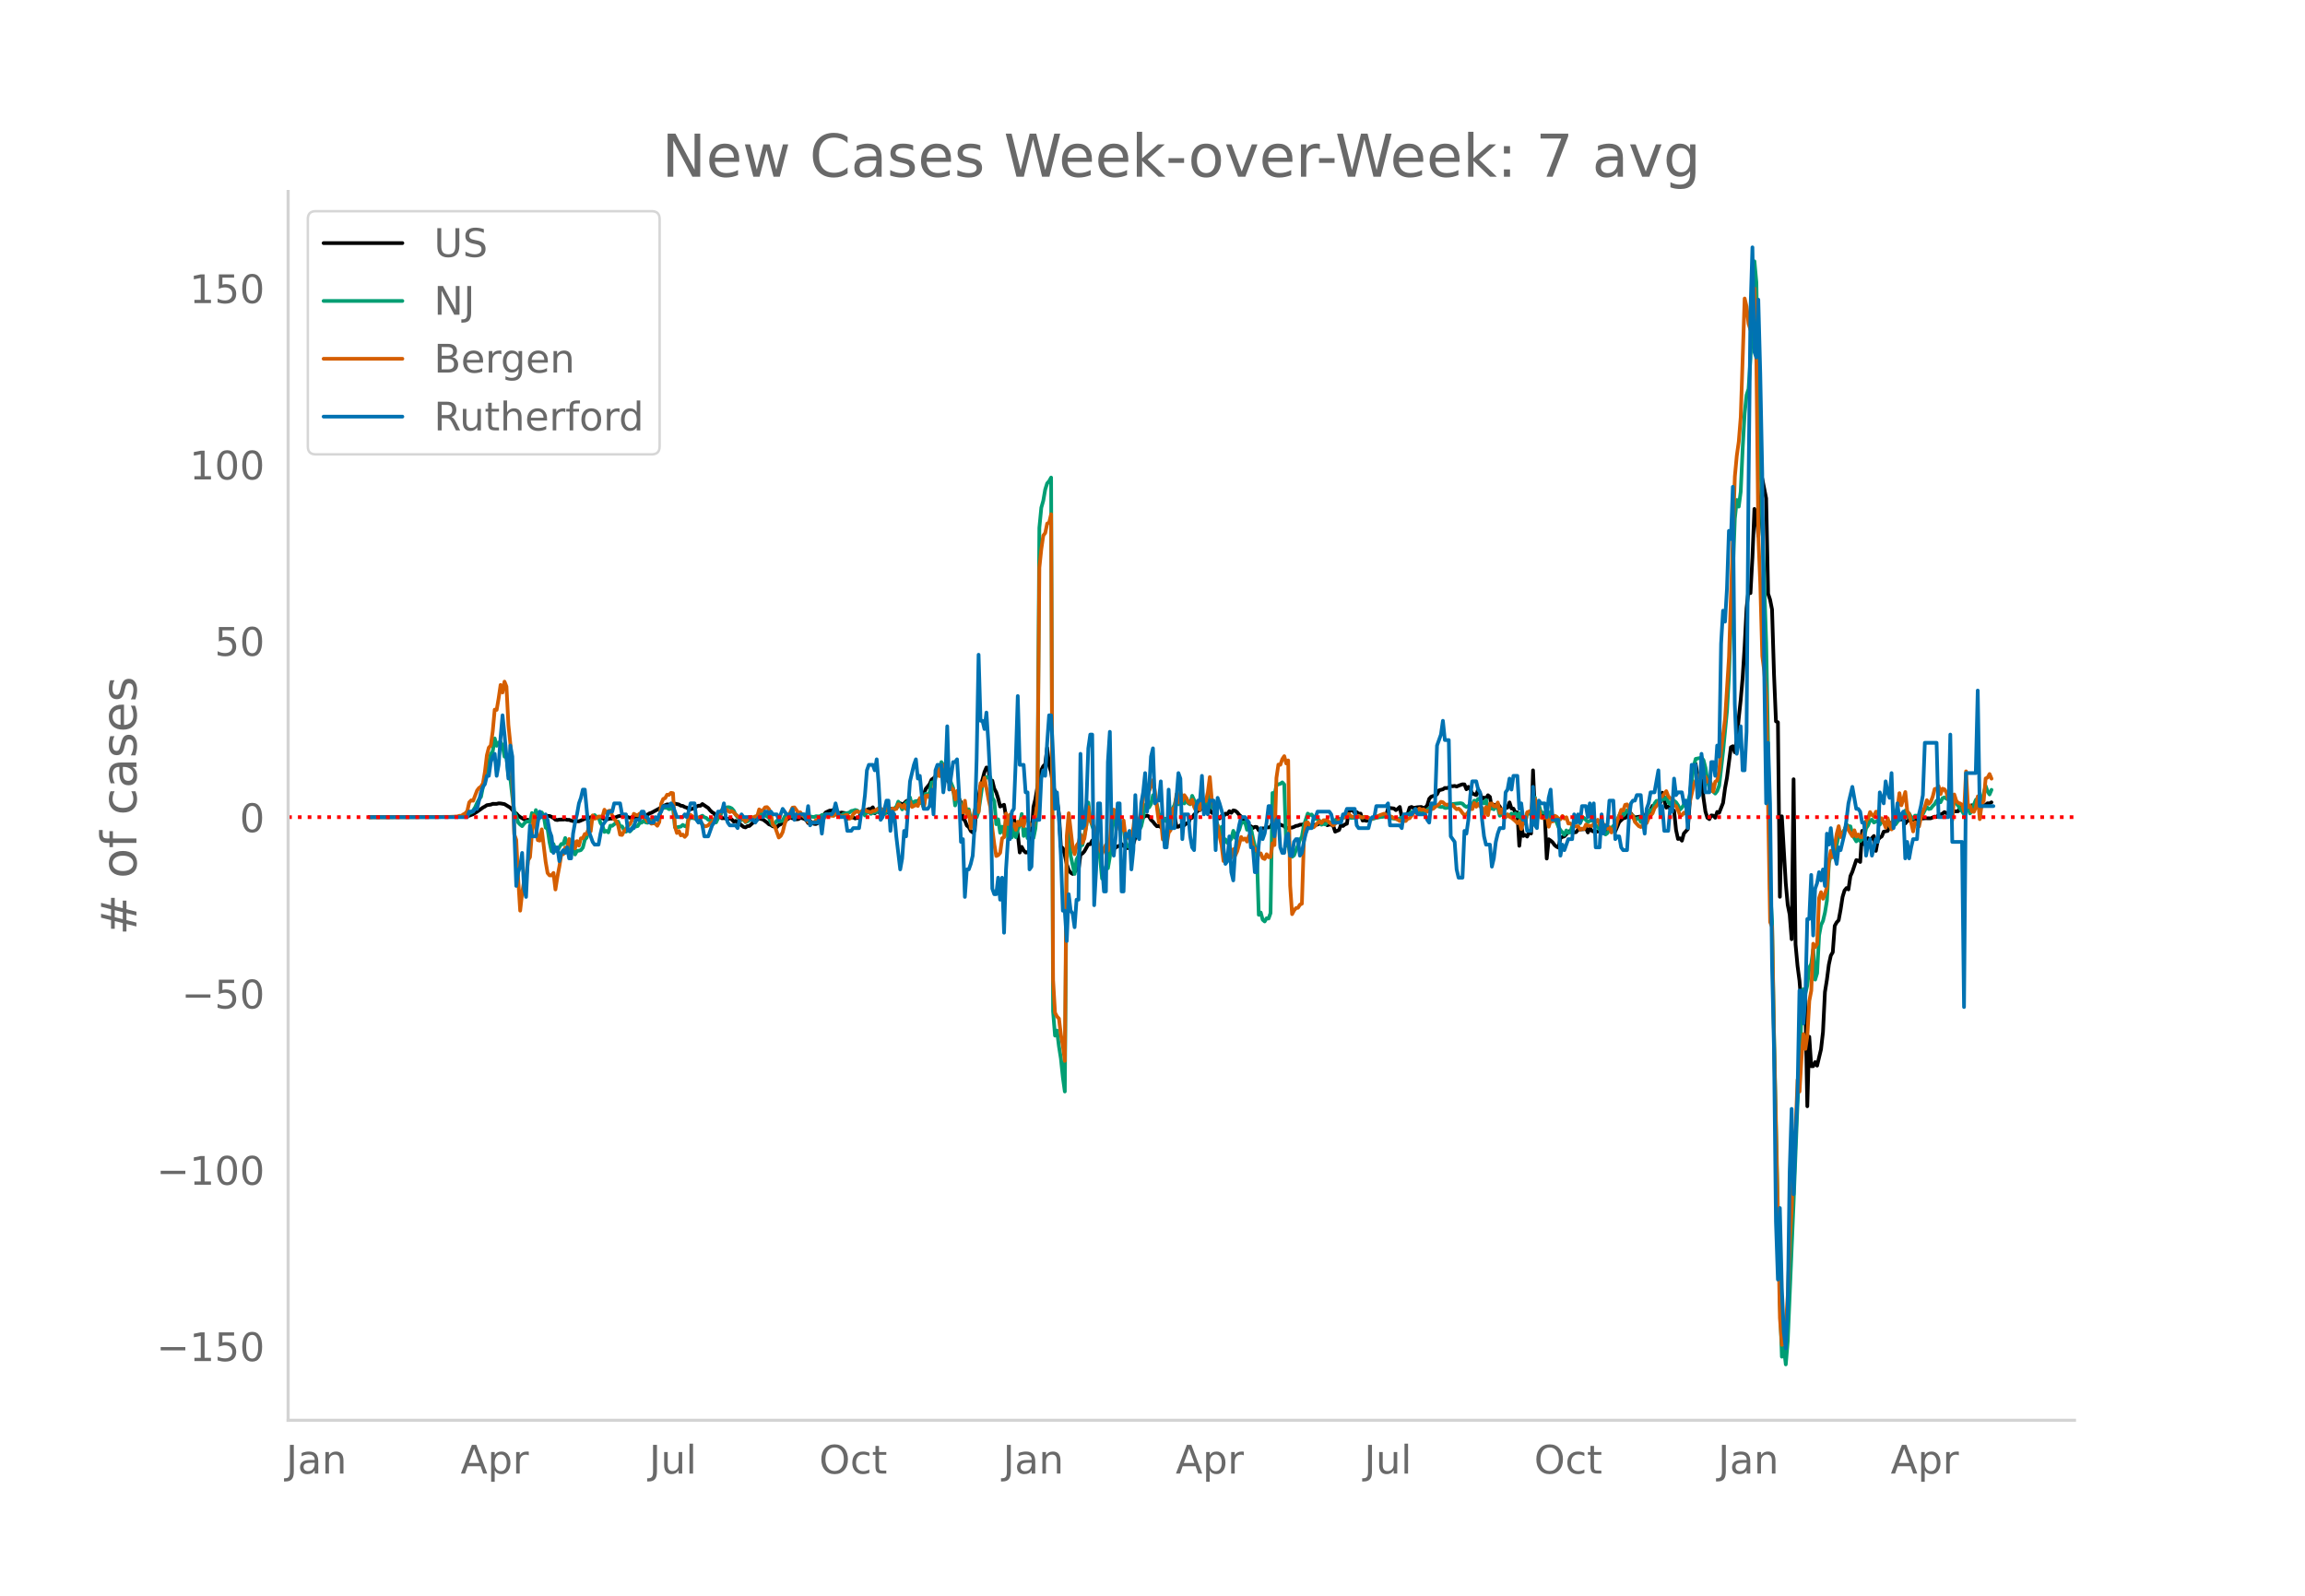 <svg height="864" viewBox="0 0 936 648" width="1248" xmlns="http://www.w3.org/2000/svg" xmlns:xlink="http://www.w3.org/1999/xlink"><defs><style>*{stroke-linecap:butt;stroke-linejoin:round}</style></defs><g id="figure_1"><path d="M0 648h936V0H0z" style="fill:#fff" id="patch_1"/><g id="axes_1"><path d="M117 576.72h725.4V77.76H117z" style="fill:none" id="patch_2"/><path clip-path="url(#p7d9927184a)" d="m149.973 331.808 35.796-.104 3.182-.146 1.591-.33 1.591-.615 1.591-1.002 1.591-1.116.796-.58.795-.415.796-.543 1.59-.227.796-.314 1.591.008.796-.204.795.032 1.591.279 2.386 1.457.796.863.795 1.085.796.347.795.91.796.59 1.59.92.796.194.796-.003.795.208.796-.423.795-.154.796-.036.795-.327.796-.449.795-.581.796-.2.795.362 1.591.048.796.348.795.499.796.682.795.124.795-.184 1.591-.01.796-.096.795.222.796-.02.795.325.796.194 2.386.088 3.182-1.332.796-.006.795-.33 3.182-.086.796.432.795.047.796.39.795.124 1.591-.356.795.026 2.387-.94 1.59-.357 1.592.289.795.404.796.242 1.59-.256.796.46 2.387-.738.795-.502.796.004.795-.204.796-.534.795-.241 3.182-1.733 1.591-1.097.796-.224.795-.366.795.082 1.591-.3.796-.079 1.59.351.796.49.796.076.795.476.796.218.795.627.796.035.795-.188 1.591-.885.796-.363.795.037.796-.715 2.386 1.616.796.993.795.738.796.467.795 1.339.796.006.795-.162.795.78.796-.06.795.115.796.271.795-.288.796.439.795.89.796-.29.795.686.796.461 1.59 1.277.796.217.796-.52.795-.07 2.387-2.143 1.59-.887 1.592.433 1.59 1.201.796.737.796.285.795.547.795.076.796.216.795-.782.796-.378.795-.846 3.182-1.982.796.424.795-.556.796.946.795-.075.796-.499.795.121.796.282.795.462.796 1.245.795-.858 1.591 1.196.796.05.795-.423 1.591-3.018.796-.315.795-.971 1.591-.73.795.02.796-.395.795.755.796.227.795.459.796-.273 1.59.243.796 2.222.796-.506.795.11.796-.082.795.417.796-.262.795.198.796-2.658.795.445 1.591-1.197.796-.397.795.075.796-.745.795 2.46.796-.772.795.257.796.062.795-.381.795.172.796.412.795-1.983.796.332.795.153.796-.05.795-.208.796-1.54.795-.544.796.512.795-.473.796-.826.795-.36.796.017.795 1.258.796-.165.795-.634.796-.264.795-.533.796-.943.795-1.146.796-2.25 1.59-1.983.796-1.827.796-.536.795-.725.795-.98.796.538.795-.16.796.021.795 1.587.796.336.795 1.15.796 1.952.795 1.259 1.591 3.068.796.352.795 1.315.796 6.755.795.647.796 2.084.795.64.796 1.56.795.615.796-.765.795-12.42.796-1.157.795-4.664.796-2.522.795-3.044.796-1.815.795.127.796 6.686.795-1.472.795 3.27.796 1.465.795 2.525.796 3.244 1.59-.72.796 4.89 1.591 1.999.796-.266.795-.938.796 2.629.795 3.533.796 7.538.795-2.28.796 1.465.795.82.796-.057.795-1.138.796-5.093.795-12.253.796-3.228 1.59-9.527.796-2.157.796-1.61.795-.735.795-6.683.796 7.133.795 2.692.796 5.506.795 2.432.796 3.345.795 5.617.796 13.368.795.625.796 2.788.795 3.719.796 2.368.795 1.072.796.513.795-.788.796-.963.795.139.796-6.273.795-.42.796-.88 1.59-2.87.796-.01.796-1.53.795 1.88.796-.058.795.366.795 1.012.796.509.795-.328.796.663.795 2.128.796-1.03.795-.646.796-1.28.795-.327.796-.534.795-.188.796-.695.795.809.796-.025.795.864.796-.515.795-.334.796-.929 1.59-5.057.796-1.798.796-2.49.795-1.366.796-.491.795-.27.796.434.795 1.35.796.723.795 1.04.795.806.796-.06.795.41.796-2.53.795-.78.796.051.795-.355.796-.692.795.059.796-.547.795 4.686.796-.024.795-.57.796-.186.795.126.796-.742.795.107.796-2.175.795-.223.796-1.262.795-.658.796-1.086.795-.088.796-.88.795-1.151.796-.204.795 2.053.795.036.796 1.233.795.177.796 1.123.795.634.796.358.795-1.067.796.3.795-1.179.796.176.795-1.175.796.656.795-.973.796.155.795.625.796 1.011.795.717.796 1.106.795-.187.796 1.973.795.992.796.043.795.707.796-.466.795.076.796 1.325 1.59-.793.796.075.795-.58.796.144.795-.24.796-1.592 2.386.338 1.591.695.796.208.795.997.796-.25 1.59-.093.796-.28.796-.405.795-.105.796-.376.795-.046.796-.159.795-.027 1.591.722 2.387-.498.795-.08 1.591-.743.795-.248.796.258.795 1.032.796-.297.795.07.796.4.795 2.432 1.591-.69.796-2.123.795.506.796-.644.795-.287.796-5.414.795.066.796-.12.795 1.14.796-.379.795.627.796-.004.795 2.803.796-.092.795.21 3.977-1.662.796.006.795-.171.796.063 1.59-.274.796-2.977.796-.2 1.59.2.796.664.796-.522.795-.767.796 4.113.795-.587.796-.41.795-.235.796-2.603.795-.284.796.4 1.59-.28 1.592-.112.795.436.796-.201.795-.867.795-2.661.796-.87.795-.277.796-.083.795-.63.796-1.594 1.59-.42.796-.547.796.064.795-.265.796-.572.795.076.796-.138.795.256 1.591-.647.796-.256.795.035.796 1.977.795-.988.796 1.056.795 1.66 1.591.632.796-2.386.795 1.844.795 2.131.796-.58.795.426.796-1.364.795.686.796 4.622.795-1.477.796.169.795-.435.796.992.795 1.478.796-.301.795-.474.796-.26.795-2.102.796 2.498.795.046.796 1.563.795-.042.796 13.569.795-8.155.796 4.167.795-.432.796.668.795-1.688.796.444.795-25.65.795 18.034.796-.798.795.658.796-.36.795.849.796-.328.795 17.763.796-7.836.795.542.796.707.795 1.094.796.675.795.382.796-3.96.795-.379.796-.232 1.59-1.748.796-.575.796.167.795.543.796-.118.795-1.024 2.387-.17.795-.348.796 1.678.795-1.727.795 1.05.796.35.795.095 1.591-.312.796-2.953.795 2.547.796.034.795-.587.796-.193.795-.005.796.26.795.924 1.591-3.708 1.591-1.493.796-.206.795-.426.796-2.212.795.887.796 1.098.795.457 2.387-.372.795 1.067.795-1.03.796-1.49.795.958.796-2.152.795-1.68.796.106.795-1.264 1.591-.159.796-3.999 1.59 6.051.796-.389.796.741.795.326.796.608.795 7.797.796 3.642.795-.246.796.946.795-2.938 1.591-1.754 1.591-22.26.796-3.107.795-1.125.795 4.755 1.591 1.341.796 7.671.795 5.604.796 2.51.795.551.796-1.515.795.115.796.84.795-2.369.796.357 1.59-4.017.796-5.896.796-4.347 1.59-12.359.796-.417.796 2.47.795-5.056.796-8.765.795-7.395.796-9.16.795-12.525.796-15.575.795-7.42.796 1.267.795-14.633.795-19.57.796 1.894.795 9.08 1.591-23.277 1.591 8.015.796 38.72.795 2.417.796 3.987.795 26.208.796 19.21.795.388.796 70.87.795-32.69 1.591 27.166.796 8.8.795 3.916.796 10.023.795-64.953.796 67.068.795 8.676.796 6.044.795 10.068.796.588.795-2.674.795 43.027.796-28.235.795 11.962.796-.002.795-1.667.796 1.438 1.59-6.618.796-7.019.796-16.252.795-4.948.796-6.21.795-3.65.796-1.339.795-10.725.796-1.429.795-.842.796-4.296.795-5.17.796-2.621.795-.99.796.553.795-5.397.796-1.778 1.59-4.729.796.202.795.552.796-12.641.795 5.431.796-1.885.795-.547.796.796 1.59-1.693.796 6.04.796-4.361.795-.995.796-.506.795-1.944 1.591-.302.796-1.916.795-1.493.796-.133.795-.707.796.168.795-.43.796-.115.795-.69.796 2.312.795-.997 1.591-.57 2.386.253.796-1.414.795.582.796.108.795-.09 2.387.008 1.59-.675.796.13.796-.808.795-.174.796-.363.795-.632.796.444.795-.044.796-1.485.795.508.796.296 1.59-.061.796-1.424.796-.275.795 1.244.796-1.15.795-.662.795.123.796-.277.795 1.026 1.591-1.563.796.615.795.287.796-.116.795-.418.796-.64.795.052.796-.44h0" style="fill:none;stroke:#000;stroke-linecap:round;stroke-width:1.5" id="line2d_1"/><path clip-path="url(#p7d9927184a)" d="m149.973 331.807 35.796-.096 2.387-.258.795-.194.796-.331.795-.684.796-.28.795-.897.796-1.23.795-1.795.796-1.5.795-.96 1.591-8.089.796-3.325.795-2.6.796-3.382.795-1.129.796-5.214.795 3.006.796-1.309.795-.163.796 1.301.795 4.572.795-.085.796 7.762.795 1.396.796 7.14.795 5.979.796 1.845.795 2.732.796.81.795.638.796-1.018.795-.767.796-.129.795.314.796-3.736.795 3.623.796-4.807.795 1.98.796 1.226.795-2.266.796 1.262.795 4.896.796.585.795 5.395.796 3.623.795-2.935.796 2.704.795.281.795-1.681.796-1.31.795.094.796-2.518.795 2.419.796.221.795 2.515.796-1.181.795 2.722.796-1.453.795-.097.796-.233.795-1.034.796-3.174.795-.93.796-3.92.795-2.417.796-1.22.795-1.53.796.811.795-.016.796 2.44.795 1.1.796 2.513.795-.426.796.608.795-2.713.795.041 1.591-1.287.796-.417.795 1.932.796.012.795 1.35.796.812.795-.748.796.652.795-.848.796-1.688.795.541.796-.21.795-1.315.796-.066.795-.811.796.69.795.171.796-1.15 1.59-.091.796-.373.796.064.795-.355.796-4.192.795.097.796-.124.795.071.795.54.796-.185.795-.511.796 8.02.795.002 1.591-.254.796-.695.795.47.796.258.795-3.522.796.06.795-.088 1.591.447.796-.585 1.59-.778.796.645.796.248.795.783.796.136 1.59.965.796-.062.796-1.649.795-.732.795-2.087 1.591-1.389.796-.336.795.131.796.405.795.908.796 1.658.795 1.046.796.73.795.42.796-.48.795 1.295.796-.33 3.182-1.856.795-.258.796-1.244.795.205.796.815.795-.138 1.591 1.025.796 1.93.795 1.129.795-.785.796-1.074.795.325 1.591-.302.796-1.757.795-.802.796.993.795-.018.796-.486.795-.132.796-.357.795.314.796-.053.795-.36 2.387.795 2.386.327.796-.34.795.077.796-.043.795-.489.796-.092.795-.228.796.028.795.258.795-.392.796-.129.795.39.796.099.795.345.796-.11.795-.639 2.387-.548.795-.65.796-.126.795-.302.796.212.795.73.796.496.795-.33.796 1.15.795-1.46.796.154.795.645.796-.454.795-.014.796-.428.795-1.45.796 2.33.795.414.795-.352.796-.92.795-1.761 1.591 1.607.796-1.193.795-.668.796-2.084 1.59 3.153.796-1.518.796-1.264.795-.454.796-1.603.795 3.503.796-1.75.795-.295.796 1.11.795-.306.796-.056.795 1.719.796-5.494.795.793.796-1.24.795-4.09.796.348 1.59-4.996.796 1.585.795-5.194.796 1.218.795 3.925.796-.845.795 1.934.796 2.32.795 1.923.796 7.129.795-2.767h.796l.795 2.267.796.919.795-.553.796 2.725.795-1.016.796 4.038.795-.19.796-.55.795-.067.796-2.53 1.59-10.847.796-1.76.796-1.241.795.193.796-.016.795 8.248.795 1.396.796 9.367.795-1.985.796 5.482.795-2.483.796 2.745.795-5.203.796 6.83.795-6.673.796 6.592.795-4.945.796 4.906.795-3.027.796-2.114.795-4.277.796 8.927.795-2.764.796 3.646.795-1.845.796.132.795 1.665.796-3.925.795-9.685.796-112.342.795-8.183.796-2.822.795-4.586.795-2.485.796-.893.795-1.442.796 216.744.795 9.87.796-2.055.795 6.38.796 5.012.795 7.628.796 5.726.795-101.968.796-3.96.795 10.285 1.591 7.292.796-5.899.795-1.488.796-4.086.795-.248 1.591-8.181.796-9.1.795 6.962.796 2.58.795 2.114 1.591 8.396.795 2.66.796 8.163 1.59-4.925.796.751.796-4.729.795-10.498.796-4.201.795-2.907.796-.025.795 5.086.796.373.795.854.796 5.344.795 1.72.796.438.795.29.796-4.669.795-5.47.796 1.223.795 1.682.796-1.564.795-3.476.796-4.92.795-1.142.796 1.89.795-1.395.796-3.602.795 1.568.795 2.29.796 3.846.795.528.796 2.932.795-1.626.796 1.126.795-2.31.796-1.587.795-1.285.796-1.52.795-3.11.796 2.87.795-1.044.796-.085.795.788.796-2.066.795 1.985.796.429.795-3.444.796 1.735.795 2.731.796-2.374.795 2.96.796-3.085.795-.324.796 2.34.795.488.795-5.049.796 5.245.795-.05.796 4.539 1.59 5.737.796-2.305.796 6.771.795-1.69.796 1.44.795-.669.796-1.002.795-3.231.796 2.881.795-1.985.796-1.207.795-2.693.796-.405.795-.143.796 3.126.795-1.36.796.632.795 3.996.796 3.367.795 2.804.796 25.094.795-.922.796 2.94.795.686.795-1.313.796.126.795-2.208.796-48.774.795.933.796-4.105.795-.357.796-.2.795-.588.796.837.795 24.919.796-1.56.795 5.669.796.354.795-.566.796-2.154.795-1.817.796-2.366.795-1.213.796-4.61 1.59-4.815.796.608.796-.235.795 1.018.796.783.795.016.795.691.796 1.647.795-.334.796.2.795-.785.796-.058.795.168.796-.124.795-.951.796-.52.795-.042.796.193.795-.617.796-.076.795-.4.796.105.795.488 2.387-.147.795-.433.796.38.795-.025.796-.157.795.14 2.386.69 1.591-.528 3.182-.565 1.591.337 1.591.456 2.387.396 3.977-1.916.796-.438.795-.64 2.387-.01.795-.269 1.591.134.796-.198.795-.58.795-.427.796-.735.795-.17.796-.053.795-.258.796.366.795.196.796-.072.795.473.796-.021 1.59-.719.796-.882 3.182-.332.796.21.795.862.796.467.795-.4.796.002.795-.625.796-1.538.795.313.796-1.06.795.286.795 1.071.796.507.795-1.377.796 3.296.795-.164 1.591.643.796-1.025.795.313.796 3.326 1.59-.935.796 1.004.796-.541.795.612.796-1.05.795 1.172.796-1.239.795 1.235.796-1.288.795 4.71.796-2.406.795 1.888.796-4.113.795.156.796-.62.795 1.956.795-7.965.796 5.616.795-2.488.796 2.808 1.59.433.796-1.115.796 3.586.795-2.992.796 3.35.795-.35.796 1.192.795 1.983.796 1.249 1.59 1.92.796-1.798.796.979.795-.208.796-2.632.795-1.27.796-.084.795-.482.796.776.795-1.748.796-.442 1.59 1.714.796-.54.795-.09.796.38.795 1.572.796.62.795 1.188.796-.242.795.917.796 1.23.795-.592.796-1.864.795-.147 1.591-1.822.796-1.472.795-1.895.796-1.537.795 1.666.796-.926.795-1.237.796.686.795 1.136.796.4.795 2.207.796-1.103.795-.191.796 1.651.795-.352.795-1.168.796-.763.795-1.796.796-.822.795-.143.796-2.45.795-1.104.796-.06.795.07.796-.763.795.041.796-.75.795 2.012.796.758.795-1.442.796.115.795.627.796 1.182.795 1.773.796-.843.795-1.19.796.667.795-1.658.796-2.84 1.59-11.625.796-3.132 1.591-.318.795-.207.796 1.05.795 3.038.796 5.164.795 2.95.796 1.055.795.58.796.782.795-1.04.796-2.15 1.59-13.873 1.592-16.528.795-14.248 2.387-63.782.795-7.626.796 2.715.795-6.087.796-17.62.795-14.174.796-7.46.795-2.472.796-12.62.795-21.59.795-17.597.796 8.648.795 45.983.796 23.138.795 29.024 1.591 48.205.796 42.806.795 57.171.796 13.085.795 46.27 2.387 107.268.795 23.221.796-3.798.795 6.924.796-9.503 2.386-56.359 1.591-40.217.796-14.39.795-21.792.796-10.111.795 1.769.795-3.37.796-7.202.795-1.504.796-5.84.795 12.277.796-2.596.795-15.35.796-4.232.795-1.677.796-3.385.795-4.833.796-15.316.795-3.11.796.714.795-2.001.796-2.794.795-4.213.796-.615.795-.4.796-1.088.795-2.084.796.663.795.088.796 3.436 1.59 2.649.796-.956.795.855.796-.896.795-.655.796-3.662.795-1.197.796-2.034.795-.247.796 1.138 1.59-.797.796 1.677.796-1.32.795.454.796.9.795-1.328.796 1.757.795 1.25.796-2.724.795.914.796-1.098.795-1.744.796.106 1.59-2.907.796 2.757.796-1.53.795 1.454.796.58.795-1.197.795.071.796-.041.795-1.483.796.808.795-1.585.796-1.253.795.807.796-.173.795-1.048.796-.758.795-1.437.796-.369.795 1.032.796-1.644.795-.332.796.532.795.196.796.046.795 2.174.796-1.338.795.774.796.997.795 1.237.796 1.004.795 1.276.796-4.003.795 1.219.795 2.393.796-1.018.795-2.472.796-1.999.795-.682.796 2.142.795-1.225.796-2.755.795-3.18.796 2.28.795 1.211.796-1.88h0" style="fill:none;stroke:#009e73;stroke-linecap:round;stroke-width:1.5" id="line2d_2"/><path clip-path="url(#p7d9927184a)" d="m149.973 331.807 32.614-.11 3.182-.131.796-.307.795.022.796-.593.795-.417.796-.921.795-3.534.796-.834.795.176 1.591-4.148.796-1.053.795-.527.796-1.338.795-4.675.796-6.737.795-3.116.796-.834.795-5.838.796-8.734.795.11.796-4.697.795-5.442.796 3.072.795-4.41.795 1.996.796 15.603.795 7.77.796 14.264.795 22.406.796 2.216.795 15.999.796 12.75.795-7.132.796-5.004.795-1.12.796-7.153.795-1.295.796-9.459.795-7.637.796 3.797.795 6.364.796.198.795-4.587 1.591 13.167.796 4.587.795.944.796.022.795-1.01.796 6.715.795-5.113.795-4.191.796-5.026h.795l.796-2.721.795.57.796-3.994.795 1.536.796-.965.795 3.204.796-2.94.795 1.843.796-2.963.795-.11.796-1.668.795.066.796-2.523.795 1.36.796-6.452.795 1.317.796-.176.795-.68 1.591.022.796-2.787.795 1.426.796-.877.795-.198.795 2.107.796 1.448.795.659.796 1.777.795 3.797.796.11.795-1.493.796-.746.795-1.383.796-.768.795-1.492.796-2.7.795.462.796.175.795-.746.796-.176.795-.307.796 2.59.795 1.119.796-.549.795 1.449.796-.176.795.154.796.856.795-1.493.796-7.527.795-1.865.796-.33.795-1.404.795.066.796-.812.795.154.796 13.562.795 2.59.796-.813.795 1.778.796-.33.795.944.796-.877.795-7.22.796-.812 1.59 1.14.796.418.796-.483.795 1.624.796 1.097.795.834.796-.066.795-.35.796-.966.795-.154.796-1.448.795-.834.796-1.164.795-.526.795-1.23.796.747.795-.9 1.591 1.098.796-.396.795.55.796.877.795.505.796 1.031.795.351.796-.483.795 1.449.796-.944 1.59-1.01.796.308.796-.483.795-.044.796-2.809.795.659.796-.352.795-1.119.796-.11.795.834.796 2.151.795 4.17.795.724 1.591 4.477.796-.659.795-1.558.796-3.313.795-2.107.796-.878.795-2.019.796-1.602.795-.11 1.591 2.217.796-.198.795 1.207 1.591 1.383.796 1.295.795-.352.796.571.795.11.796-1.098.795-.043 1.591-.637.796.022.795-1.01.796.045.795-.198 1.591.154.795-1.624.796.175.795 1.405 1.591.35.796-.614.795-.087.796 1.536.795-.351.796-1.537.795-.702.796-.46.795.46.796-.066.795-.855.796-.11.795.592 1.591.417.796-.548.795-.022.796-.659 1.59-.22.796.352.795.505.796-.198.795-1.119.796 1.12.795-.79.796.416.795-.241.796-1.866.795.286.796.987.795-1.075.796 1.778.795-.637.796-2.37.795 2.129 1.591-.812.796.417.795-3.226.796 1.382.795 2.568.796-4.806.795-.198.796.988.795-2.15.796.394.795-7.351.795-2.963.796 3.248.795-3.116.796-1.427.795.79.796-.11.795 5.904.796 3.292.795-.066.796 4.17.795-3.468.796 3.182.795 4.301.796 1.317.795-4.784.796 6.342.795-2.063.796 6.891 1.59-7.242.796-2.414.796 3.073.795-11.741.796 1.163.795-3.336 1.591 8.537.796 3.511.795 8.69.795 6.255.796 4.784.795-.351.796-.944.795-5.925.796-.417.795-9.59.796 4.257.795-3.84.796 4.543.795-.834.796 2.458.795-3.292.796 1.382.795-2.699.796 3.138.795-3.27.796.549.795 1.865 1.591.637.796-4.17.795-4.784.796-95.77.795-7.593.796-5.464.795-1.076.795-3.818.796-.395.795-3.402.796 189.214.795 13.255.796 1.514.795.834.796 6.65.795 4.389.796 6.144.795-91.424.796-9.152 1.59 13.804.796 2.831.796-3.533.795-1.12.796-3.357.795 3.511.796-1.953.795-5.31.796-7.374.795 5.53 1.591 2.633.796 2.831.795 4.06.795 2.348.796 1.624.795-2.085.796-1.645.795 2.37.796-3.71.795-10.928.796-1.997.795 3.577.796.461.795 4.038.796.285.795-3.928.796 6.693.795.373.796-1.185.795.11.796-3.182.795-7.198.796 6.298.795-1.755.796-3.16.795-6.32.796-3.315.795-1.053.796 1.712.795-1.822.796-2.611.795 4.652 1.591 12.597.795-1.405.796 8.252.795-2.765.796 4.828.795-4.806.796-1.01.795-8.69.796.702.795-6.627.796 3.357.795-4.016.796 3.336.795-2.282.796 1.14.795 1.625.796.724.795-1.624.796 2.919.795 1.69.796-2.393.795 1.778.796-4.301.795.548.796.264.795-3.621.795-6.101.796 9.13.795 2.26.796 7.483.795.79.796 4.455.795 3.555.796 6.43.795-1.953.796 1.734.795-2.656.796 1.427.795-3.358.796 2.502.795-1.712 1.591-5.75.796 1.12.795-.527.796 1.273.795-2.392.796.285.795 3.665.796 1.975.795-.483.796 2.239.795-.505.796 1.91.795.372.795-1.931.796 1.207.795-.066.796-5.618.795.768.796-27.278.795-5.42.796.087.795-2.304.796-1.207.795 2.963.796-1.23.795 50.848.796 11.587.795-1.514.796-.965.795-.11.796-1.273.795-.395.796-25.544.795-7.33.796-.154.795 1.383.796.175.795.44.796-.769.795-.987.795-.68.796.745.795-1.163 1.591-.044.796.988 1.59 1.185 1.592-1.47.795-.593.796-.307 2.386-2.15.796-.154.795.943.796.154.795-.066.796-.33.795.067.796.46.795.22.796-.33 1.59.55.796.526.795-.307.796-.724.795-.066 1.591-.68 1.591-.527.796.33.795.811.796-.11.795.264.796.504.795.154 1.591 1.01.796-.22.795.198.796.022.795-.944.796-.198 1.59-2.106.796-.395 1.591-1.427.796.57.795-.24 1.591.965 1.591-1.053.795-.154.796-.724 1.59-1.098.796-.987.796.175.795.834.796.176.795-.132.796.637.795-.417.796 1.031.795.702.796-.263.795.702.796 1.141.795.79.796-.24.795-1.098.796-1.514.795.417.796-2.48.795 1.536.796-1.229.795 1.097.795.57.796 2.546.795-2.874.796 3.313.795-4.718.796-.022.795 1.141.796.066.795-1.624.796 4.258.795-1.515.796 2.414.795.856.796-1.185.795 1.032.796.329 1.59 1.382.796.812.796-.877.795 3.27.796-2.788.795.132.796-4.148.795-.307.796-.439.795 1.888.795-6.65.796 4.455.795-.132.796 3.358.795.22.796-.22.795-1.427.796 5.114.795-2.765.796.658.795-2.348.796.373.795.834.796.241.795-1.36.796 1.075.795-.549.796 2.546.795-.022 1.591 1.25 1.591-.13.796 1.36.795-.395.796.153.795-1.821.796.439 1.59.175 2.387-2.523.795 2.128.796-1.492.795 1.251.796.966.795.768.796-.615.795 2.15.796-1.491.795-.154.796-3.16.795-1.975.796-2.436.795.285.796-2.304.795-.176.796 1.493.795 2.94.796.264.795 2.436 1.591 1.711.796.351.795-.79.795-1.711.796.877.795-1.997.796-1.14.795-.79.796-2.13 1.59-1.865.796-2.809.796-.153 1.59-2.063.796 2.04.796.878.795.022.796 2.941.795.198.796 1.667.795 2.063.796-.044.795-1.053.796.373.795-3.094.796-1.558 1.59-6.957.796-1.712.795-1.163.796-1.36.795 1.25.796-1.01.795.79.796 1.91.795-.746.796 1.756.795 2.984.796-4.016.795-.526.796-3.929.795-8.273 1.591-12.728 1.591-25.062 1.591-49.004.796-24.404.795-8.514.796-5.662.795-9.964 1.591-48.148.796 3.358.795 6.913.796 2.523.795-7.549.795-9.327.796 30.22.795 70.62.796 19.619.795 28.836.796 6.1.795 10.36 1.591 91.555.796 1.91.795 45.47 2.387 113.393.795 10.907.796-.659.795-6.627.796-12.794.795-22.056.796-12.618.795-21.902.796-10.687.795-20.322.796 4.784.795-13.255.796-10.073.795 6.013.795-5.31.796-14.177.795-4.148.796-19.07.795 1.382.796-1.25.795-18.698.796-2.37.795 2.677.796-1.91.795-2.808.796-10.863.795-3.928.796 2.59 1.59-9.481.796-3.073.796 4.433.795-1.01 1.591-3.862.796 1.997 1.59 2.524.796-2.414.796 2.546.795-.834.795 1.075.796-.022.795-2.172.796-4.433.795-.878.796-2.677.795 1.163.796.614.795-1.91h.796l.795 3.359.796-.725.795 1.69.796 2.129.795-3.84.796 2.808.795 1.756.796-5.31h.795l.796-3.38.795-6.035.796 4.915.795-2.48.796-2.896.795 7.747.796 1.25 1.59 7.001.796-3.753.795.483.796 1.273.795-3.775.796-2.326.795-1.843.796-2.743.795 1.492.796-.878.795-2.063.796-3.094.795-.088.796-1.075.795 3.27.796-2.239.795.264.796 1.294.795 3.007.796.022.795 8.207.796-10.446.795 2.568.796.878.795.197.796.615.795 2.59.796-16.24.795 14.528.795-.637.796 2.392.795.176.796-1.866.795-4.433.796 9.261.795-6.1.796-1.273.795-9.151.796-.352.795-1.448.796 1.887h0" style="fill:none;stroke:#d55e00;stroke-linecap:round;stroke-width:1.5" id="line2d_3"/><path clip-path="url(#p7d9927184a)" d="M149.973 331.807h39.774l.795-2.235h1.591l.796-1.118h.795l1.591-6.706.796-2.235.795-1.118.796-3.353h.795l.796-5.589.795-2.235.796-1.118.795 8.942.796-4.471.795-11.177.796-8.942.795 7.824 1.59 17.883.796-13.412.796 4.47.795 30.179.796 22.354.795-5.588.796-2.236.795-5.588.796 14.53.795 3.353.796-16.766.795-12.294.796 4.47h1.59l.796-5.588.796-4.471.795 2.235h.796l.795-1.117.796 2.235.795 4.471.796 2.235.795 6.707.796-2.236h.795l.795 5.589.796-3.353.795-1.118.796 1.118.795-2.236.796 4.471h.795l.796-10.06.795-4.47.796-3.353.795-4.471.796-2.236.795-3.353h.796l1.59 16.766 1.592 4.47.795 1.119h1.591l.796-4.471.795-3.353 1.591-2.236.796-3.353h1.59l.796-3.353h2.386l.796 4.47h1.59l.796 6.707h.796l.795-1.118h.796l.795-3.353h1.591l.796-3.353h.795l.796 2.235h.795l.796 2.236h1.59l.796-2.236.796 1.118.795-2.235.796-1.118.795-2.235h2.386l.796-1.118.795 1.118 1.591 4.47h2.387l.795-1.117.796 1.117.795-2.235.796-3.353h1.59l.796 6.706.796 1.118.795-1.118.796 2.236.795 4.47h1.591l1.591-4.47.796-1.118 1.59-4.471h1.591l.796-3.353.795 5.588.796 2.236.795 1.118h2.387l.795 1.117.796-3.353.795-2.235.796 1.117h2.386l.796 1.118h.795l.796 1.118 1.59-2.236h1.592l.795-2.235h.796l.795 1.118.796-1.118.795 1.118h1.591l.795 2.235 1.591-4.47 1.591 2.235h1.591l.796-2.236.795 4.471.796-2.235.795 1.117.796-1.117h1.59l.796 2.235.796-5.588.795 7.824.796-1.118h2.386l.796-2.236.795 6.707.796-6.707.795-1.117h2.386l.796-1.118.795-3.353.796 3.353.795 2.235h2.387l.795 5.589h1.591l.796-1.118h2.386l.796-5.588.795-1.118.796-6.706.795-10.06.796-2.235h1.59l.796 2.235.796-4.47.795 10.059.796 14.53.795-1.118 1.591-6.706h.795l.796 12.295.795-7.824.796 1.118.795 8.941 1.591 13.413.796-4.47.795-11.178.796 2.235 1.59-22.354 1.592-6.706.795-2.236.796 7.824.795-1.117.796 7.824.795 5.588h1.591l.796-1.117.795-6.707.796 10.06.795-17.884.795-2.235h1.591l.796 11.177.795-5.589.796-21.236.795 25.707 1.591-11.177h.796l.795-1.118.796 13.413.795 20.119.796-1.118.795 23.472.796-11.177h.795l.796-2.235.795-3.354.796-12.294.795-26.826.796-42.473.795 26.825h.796l.795 3.353.796-6.706.795 12.295.796 15.648.795 43.591.795 2.236h.796l.795-6.707.796 8.942.795-8.942.796 22.355.795-25.708.796-12.295h.795l.796-11.177.795-1.118.796-20.119.795-25.707.796 27.943h1.59l.796 11.177h.796l.795 31.296.796-1.118.795-19h2.387l.795-16.767.796-3.353.795 2.236.795-13.413.796-11.177h.795l.796 15.648.795 22.354.796-6.706.795 10.06.796 15.647.795 22.355h.796l.795 12.295.796-19.001.795 6.706.796 1.118.795 5.588.796-11.177h.795l.796-59.24.795 30.18.796-1.118.795-8.942.796-22.354.795-5.59h.796l.795 69.3.796-14.53.795-26.826h.795l.796 24.59.795 11.177h.796l.795-52.533.796-12.295.795 45.827.796 4.47.795-7.824.796-13.412h.795l.796 35.767h.795l.796-23.472.795 1.117.796-2.235.795 15.648.796-7.824.795-22.354.796 16.765.795 1.118.796-14.53.795-4.471.796-7.824.795 15.648.796-8.942.795-13.412.796-3.353.795 22.354.795-1.118h.796l.795-7.824.796 15.648.795 11.177h.796l.795-23.472.796 15.648h1.59l.796-12.295.796-10.059.795 2.235.796 24.59.795-10.06h1.591l.796 8.942.795 4.471.796 1.118.795-17.883.796-2.236h.795l.796-10.06.795 15.649.796-3.353.795 3.353.795-5.589h1.591l.796 20.119.795-21.237.796 2.236 1.59 5.588v12.295l.796 6.707.796-1.118.795-10.06.796 14.53.795 3.354.796-12.295.795-5.589.796-4.47.795-3.354h1.591l1.591 2.236.796 10.06h.795l.796 10.059h.795l.796-11.177.795-6.707.796 4.471.795-2.235.795-4.471.796-6.706h.795l.796 7.824.795 4.47.796-6.706.795-1.118.796 12.295.795 2.236h.796l.795-6.707.796-1.117.795 8.941h.796l.795-5.588.796-1.118h.795l.796 6.706.795-1.117.796-4.471.795-3.353.796-2.236h1.59l.796-4.47h.796l.795-2.236h4.773l.795 1.118.796 3.353h3.182l.795-3.353h.796l.795-2.236h3.182l.796 6.707.795 1.117h3.978l.795-3.353.795-1.118h.796l.795-4.47h3.978l.795-1.118.796 8.942h3.977l.796 1.117.795-5.588h3.182l1.591-2.236.796 2.236h3.182l.795 2.235.795 1.118.796-7.824h1.59l.796-23.472 1.591-4.471.796-5.589.795 7.824h1.591l.796 39.12 1.59 2.236.796 11.177.796 3.353h1.59l.796-19.001.796 1.118.795-5.589.796-10.06.795-5.588h1.591l.796 3.353.795 1.118.795 11.177.796 6.706.795 3.354h1.591l.796 8.941.795-3.353.796-6.706.795-3.353.796-2.236h1.59l.796-14.53.796-1.118.795-4.47.796 4.47.795-5.588h1.591l.796 13.412.795-2.235.796 6.706.795-1.118.796 5.589h1.59l.796-17.883.795 15.648.796 1.117.795-11.177.796 1.118h1.59l.796 5.588.796-7.824.795-3.353.796 12.295h2.386l.796 14.53.795-4.47.796 2.235 1.59-4.47h1.592l.795-10.06.796 3.353.795-3.353.796 3.353.795-6.706h1.591l.796 4.47.795-5.588.795 6.706.796-6.706.795 17.883h1.591l.796-13.412.795 7.824.796-3.353h.795l.796-10.06h1.59l.796 15.648.796-1.118h.795l.796 4.471.795 1.118h1.591l.796-13.413.795-5.588.796-1.118h.795l.796-2.235h1.59l.796 10.06.795 5.588.796-10.06.795-2.235.796-4.471h1.59l1.592-8.942.795 17.884.796-3.353.795 10.059h1.591l.796-8.942.795 1.118.796-13.413.795 6.707.796-1.118h1.59l.796 4.47.796-1.117.795 11.177 1.591-25.707h1.591l.795 13.412.796-1.117.795-16.766.796 6.706.795 8.942h1.591l.796-12.295h.795l.796 5.589.795-12.295.796 4.47.795-45.826.796-13.412.795 4.47.796-13.412.795-23.472.796 3.353.795-21.237.796 88.3.795 20.119.796-4.47.795-6.707.796 17.883h.795l.796-15.648.795-99.477.796-71.534.795-25.707.795 42.473.796 2.236.795-23.472.796 30.178.795 40.238.796 79.358.795 54.768.796-24.59.795 24.59.796 64.827.795 34.65.796 70.416.795 23.472.796-29.06.795 32.413.796 17.884.795 6.706.796-15.648.795-55.886.796-25.708.795 34.65.796-22.355.795-17.883.796-42.473h.795l.796 13.412.795-10.06.795-32.413h.796l.795-17.884.796 24.59.795-19 .796-2.236.795-4.471.796 3.353.795-4.47.796 6.705.795-21.236.796 4.47.795-6.706.796 7.824 1.59 6.707.796-6.707.796 1.118 1.59-6.706.796-5.589.796-6.706 1.59-6.706 1.592 8.941h.795l.795 1.118.796 4.47h.795l.796 13.413.795-4.47.796-2.236.795 6.706 1.591-6.706.796 1.118.795-20.119 1.591 4.47.796-8.94.795 4.47.796 2.235.795-10.059.796 22.354.795-3.353.796-6.706.795 6.706.796-2.235.795-1.118.796 19.001.795-6.706.796 6.706.795-4.47.796-3.354h1.59l.796-10.06.795-3.352.796-4.471.795-21.237h4.773l.796 30.178h3.977l.796-33.531.795 43.59h3.978l.795 67.064.796-95.006h3.977l.795-33.532.796 46.945h5.568" style="fill:none;stroke:#0072b2;stroke-linecap:round;stroke-width:1.5" id="line2d_4"/><path clip-path="url(#p7d9927184a)" d="M117 331.807h725.4" style="fill:none;stroke:red;stroke-dasharray:1.5,2.475;stroke-dashoffset:0;stroke-width:1.5" id="line2d_5"/><path d="M117 576.72V77.76" style="fill:none;stroke:#d3d3d3;stroke-linecap:square;stroke-linejoin:miter;stroke-width:1.25" id="patch_3"/><path d="M117 576.72h725.4" style="fill:none;stroke:#d3d3d3;stroke-linecap:square;stroke-linejoin:miter;stroke-width:1.25" id="patch_4"/><g id="matplotlib.axis_1"><g id="xtick_1"><g style="fill:#696969" transform="matrix(.16 0 0 -.16 116.162 598.378)" id="text_1"><defs><path d="M9.813 72.906h9.859V5.078q0-13.187-5-19.14-5-5.954-16.094-5.954h-3.75v8.297h3.078q6.531 0 9.219 3.672Q9.813-4.39 9.813 5.078z" id="DejaVuSans-74"/><path d="M34.281 27.484q-10.89 0-15.093-2.484-4.204-2.484-4.204-8.5 0-4.781 3.157-7.594 3.156-2.797 8.562-2.797 7.485 0 12 5.297 4.516 5.297 4.516 14.078v2zm17.922 3.72V0H43.22v8.297Q40.14 3.328 35.547.953q-4.594-2.375-11.234-2.375-8.391 0-13.36 4.719Q6 8.016 6 15.922q0 9.219 6.172 13.906 6.187 4.688 18.437 4.688h12.61v.89q0 6.203-4.078 9.594-4.078 3.39-11.453 3.39-4.688 0-9.141-1.124-4.438-1.125-8.531-3.375v8.312q4.921 1.906 9.562 2.844 4.64.953 9.031.953 11.875 0 17.735-6.156 5.86-6.14 5.86-18.64z" id="DejaVuSans-97"/><path d="M54.89 33.016V0h-8.984v32.719q0 7.765-3.031 11.61-3.031 3.858-9.078 3.858-7.281 0-11.484-4.64-4.204-4.625-4.204-12.64V0H9.08v54.688h9.03v-8.5q3.235 4.937 7.594 7.374Q30.078 56 35.797 56q9.422 0 14.25-5.828 4.844-5.828 4.844-17.156z" id="DejaVuSans-110"/></defs><use xlink:href="#DejaVuSans-74"/><use x="29.492" xlink:href="#DejaVuSans-97"/><use x="90.771" xlink:href="#DejaVuSans-110"/></g></g><g id="xtick_2"><g style="fill:#696969" transform="matrix(.16 0 0 -.16 187.044 598.378)" id="text_2"><defs><path d="M34.188 63.188 20.797 26.906h26.812zm-5.579 9.718h11.188L67.578 0h-10.25l-6.64 18.703h-32.86L11.188 0H.78z" id="DejaVuSans-65"/><path d="M18.11 8.203v-29H9.077v75.484h9.031v-8.296q2.844 4.875 7.157 7.234Q29.594 56 35.594 56q9.968 0 16.187-7.906 6.235-7.907 6.235-20.797T51.78 6.484q-6.218-7.906-16.187-7.906-6 0-10.328 2.375-4.313 2.375-7.157 7.25zm30.578 19.094q0 9.906-4.079 15.547-4.078 5.64-11.203 5.64-7.14 0-11.218-5.64-4.079-5.64-4.079-15.547 0-9.906 4.078-15.547 4.079-5.64 11.22-5.64 7.124 0 11.202 5.64t4.078 15.547z" id="DejaVuSans-112"/><path d="M41.11 46.297q-1.516.875-3.297 1.281Q36.03 48 33.89 48q-7.625 0-11.703-4.953-4.079-4.953-4.079-14.234V0H9.08v54.688h9.03v-8.5q2.844 4.984 7.375 7.39Q30.031 56 36.531 56q.922 0 2.047-.125 1.125-.11 2.484-.36z" id="DejaVuSans-114"/></defs><use xlink:href="#DejaVuSans-65"/><use x="68.408" xlink:href="#DejaVuSans-112"/><use x="131.885" xlink:href="#DejaVuSans-114"/></g></g><g id="xtick_3"><g style="fill:#696969" transform="matrix(.16 0 0 -.16 263.62 598.378)" id="text_3"><defs><path d="M8.5 21.578v33.11h8.984V21.922q0-7.766 3.016-11.656 3.031-3.875 9.094-3.875 7.265 0 11.484 4.64 4.234 4.64 4.234 12.656v31h8.985V0h-8.984v8.406Q42.047 3.422 37.718 1q-4.313-2.422-10.032-2.422-9.421 0-14.312 5.86Q8.5 10.296 8.5 21.578zM31.11 56z" id="DejaVuSans-117"/><path d="M9.422 75.984h8.984V0H9.422z" id="DejaVuSans-108"/></defs><use xlink:href="#DejaVuSans-74"/><use x="29.492" xlink:href="#DejaVuSans-117"/><use x="92.871" xlink:href="#DejaVuSans-108"/></g></g><g id="xtick_4"><g style="fill:#696969" transform="matrix(.16 0 0 -.16 332.624 598.378)" id="text_4"><defs><path d="M39.406 66.219q-10.75 0-17.078-8.016-6.312-8-6.312-21.828 0-13.766 6.312-21.781 6.328-8 17.078-8 10.735 0 17.016 8 6.281 8.015 6.281 21.781 0 13.828-6.281 21.828-6.281 8.016-17.016 8.016zm0 8q15.328 0 24.5-10.281 9.188-10.282 9.188-27.563 0-17.234-9.188-27.516-9.172-10.28-24.5-10.28-15.375 0-24.593 10.25-9.204 10.265-9.204 27.546t9.204 27.563q9.218 10.28 24.593 10.28z" id="DejaVuSans-79"/><path d="M48.781 52.594v-8.407q-3.812 2.11-7.64 3.157-3.828 1.047-7.735 1.047-8.75 0-13.593-5.547-4.829-5.532-4.829-15.547 0-10.016 4.829-15.563 4.843-5.53 13.593-5.53 3.907 0 7.735 1.046 3.828 1.047 7.64 3.156V2.094Q45.016.344 40.984-.531q-4.015-.89-8.562-.89-12.36 0-19.64 7.765-7.266 7.765-7.266 20.953 0 13.375 7.343 21.031Q20.22 56 33.016 56q4.14 0 8.093-.86 3.953-.843 7.672-2.546z" id="DejaVuSans-99"/><path d="M18.313 70.219V54.688h18.5v-6.985h-18.5V18.016q0-6.688 1.828-8.594 1.828-1.906 7.453-1.906h9.218V0h-9.218q-10.407 0-14.36 3.875-3.953 3.89-3.953 14.14v29.688H2.687v6.984h6.594V70.22z" id="DejaVuSans-116"/></defs><use xlink:href="#DejaVuSans-79"/><use x="78.711" xlink:href="#DejaVuSans-99"/><use x="133.691" xlink:href="#DejaVuSans-116"/></g></g><g id="xtick_5"><g style="fill:#696969" transform="matrix(.16 0 0 -.16 407.309 598.378)" id="text_5"><use xlink:href="#DejaVuSans-74"/><use x="29.492" xlink:href="#DejaVuSans-97"/><use x="90.771" xlink:href="#DejaVuSans-110"/></g></g><g id="xtick_6"><g style="fill:#696969" transform="matrix(.16 0 0 -.16 477.394 598.378)" id="text_6"><use xlink:href="#DejaVuSans-65"/><use x="68.408" xlink:href="#DejaVuSans-112"/><use x="131.885" xlink:href="#DejaVuSans-114"/></g></g><g id="xtick_7"><g style="fill:#696969" transform="matrix(.16 0 0 -.16 553.97 598.378)" id="text_7"><use xlink:href="#DejaVuSans-74"/><use x="29.492" xlink:href="#DejaVuSans-117"/><use x="92.871" xlink:href="#DejaVuSans-108"/></g></g><g id="xtick_8"><g style="fill:#696969" transform="matrix(.16 0 0 -.16 622.975 598.378)" id="text_8"><use xlink:href="#DejaVuSans-79"/><use x="78.711" xlink:href="#DejaVuSans-99"/><use x="133.691" xlink:href="#DejaVuSans-116"/></g></g><g id="xtick_9"><g style="fill:#696969" transform="matrix(.16 0 0 -.16 697.66 598.378)" id="text_9"><use xlink:href="#DejaVuSans-74"/><use x="29.492" xlink:href="#DejaVuSans-97"/><use x="90.771" xlink:href="#DejaVuSans-110"/></g></g><g id="xtick_10"><g style="fill:#696969" transform="matrix(.16 0 0 -.16 767.745 598.378)" id="text_10"><use xlink:href="#DejaVuSans-65"/><use x="68.408" xlink:href="#DejaVuSans-112"/><use x="131.885" xlink:href="#DejaVuSans-114"/></g></g></g><g id="matplotlib.axis_2"><g id="ytick_1"><g style="fill:#696969" transform="matrix(.16 0 0 -.16 63.553 552.69)" id="text_11"><defs><path d="M10.594 35.5h62.593v-8.297H10.594z" id="DejaVuSans-8722"/><path d="M12.406 8.297h16.11v55.625l-17.532-3.516v8.985l17.438 3.515h9.86V8.296H54.39V0H12.406z" id="DejaVuSans-49"/><path d="M10.797 72.906h38.719v-8.312H19.828v-17.86q2.14.735 4.281 1.094 2.157.36 4.313.36 12.203 0 19.328-6.688 7.14-6.688 7.14-18.11 0-11.765-7.328-18.296-7.328-6.516-20.656-6.516-4.593 0-9.36.781-4.75.782-9.827 2.344v9.922q4.39-2.39 9.078-3.563 4.687-1.171 9.906-1.171 8.453 0 13.375 4.437 4.938 4.438 4.938 12.063 0 7.609-4.938 12.047-4.922 4.453-13.375 4.453-3.953 0-7.89-.875-3.922-.875-8.016-2.735z" id="DejaVuSans-53"/><path d="M31.781 66.406q-7.61 0-11.453-7.5Q16.5 51.422 16.5 36.375q0-14.984 3.828-22.484 3.844-7.5 11.453-7.5 7.672 0 11.5 7.5 3.844 7.5 3.844 22.484 0 15.047-3.844 22.531-3.828 7.5-11.5 7.5zm0 7.813q12.266 0 18.735-9.703 6.468-9.688 6.468-28.141 0-18.406-6.468-28.11-6.47-9.687-18.735-9.687-12.25 0-18.718 9.688-6.47 9.703-6.47 28.109 0 18.453 6.47 28.14Q19.53 74.22 31.78 74.22z" id="DejaVuSans-48"/></defs><use xlink:href="#DejaVuSans-8722"/><use x="83.789" xlink:href="#DejaVuSans-49"/><use x="147.412" xlink:href="#DejaVuSans-53"/><use x="211.035" xlink:href="#DejaVuSans-48"/></g></g><g id="ytick_2"><g style="fill:#696969" transform="matrix(.16 0 0 -.16 63.553 481.09)" id="text_12"><use xlink:href="#DejaVuSans-8722"/><use x="83.789" xlink:href="#DejaVuSans-49"/><use x="147.412" xlink:href="#DejaVuSans-48"/><use x="211.035" xlink:href="#DejaVuSans-48"/></g></g><g id="ytick_3"><g style="fill:#696969" transform="matrix(.16 0 0 -.16 73.733 409.488)" id="text_13"><use xlink:href="#DejaVuSans-8722"/><use x="83.789" xlink:href="#DejaVuSans-53"/><use x="147.412" xlink:href="#DejaVuSans-48"/></g></g><g id="ytick_4"><use xlink:href="#DejaVuSans-48" style="fill:#696969" transform="matrix(.16 0 0 -.16 97.32 337.886)" id="text_14"/></g><g id="ytick_5"><g style="fill:#696969" transform="matrix(.16 0 0 -.16 87.14 266.285)" id="text_15"><use xlink:href="#DejaVuSans-53"/><use x="63.623" xlink:href="#DejaVuSans-48"/></g></g><g id="ytick_6"><g style="fill:#696969" transform="matrix(.16 0 0 -.16 76.96 194.683)" id="text_16"><use xlink:href="#DejaVuSans-49"/><use x="63.623" xlink:href="#DejaVuSans-48"/><use x="127.246" xlink:href="#DejaVuSans-48"/></g></g><g id="ytick_7"><g style="fill:#696969" transform="matrix(.16 0 0 -.16 76.96 123.082)" id="text_17"><use xlink:href="#DejaVuSans-49"/><use x="63.623" xlink:href="#DejaVuSans-53"/><use x="127.246" xlink:href="#DejaVuSans-48"/></g></g><g style="fill:#696969" transform="matrix(0 -.2 -.2 0 55.393 379.813)" id="text_18"><defs><path d="M51.125 44H36.922l-4.11-16.313h14.313zm-7.328 27.781-5.078-20.265h14.265L58.11 71.78h7.813L60.89 51.516h15.234V44h-17.14l-4-16.313h15.53V20.22H53.079L48 0h-7.813l5.032 20.219H30.906L25.875 0h-7.86l5.079 20.219H7.719v7.468h17.187L29 44H13.281v7.516h17.625l4.985 20.265z" id="DejaVuSans-35"/><path d="M30.61 48.39q-7.22 0-11.422-5.64-4.204-5.64-4.204-15.453 0-9.813 4.172-15.453 4.188-5.64 11.453-5.64 7.188 0 11.375 5.655 4.203 5.672 4.203 15.438 0 9.719-4.203 15.406-4.187 5.688-11.375 5.688zm0 7.61q11.718 0 18.406-7.625 6.703-7.61 6.703-21.078 0-13.422-6.703-21.078-6.688-7.64-18.407-7.64-11.765 0-18.437 7.64-6.656 7.656-6.656 21.078 0 13.469 6.656 21.078Q18.844 56 30.609 56z" id="DejaVuSans-111"/><path d="M37.11 75.984V68.5h-8.594q-4.828 0-6.72-1.953-1.874-1.953-1.874-7.031v-4.828h14.797v-6.985H19.922V0H10.89v47.703H2.297v6.984h8.594V58.5q0 9.125 4.25 13.297 4.25 4.187 13.468 4.187z" id="DejaVuSans-102"/><path d="M44.281 53.078v-8.5q-3.797 1.953-7.906 2.922-4.094.984-8.5.984-6.688 0-10.031-2.047-3.344-2.046-3.344-6.156 0-3.125 2.39-4.906 2.391-1.781 9.626-3.39l3.078-.688q9.562-2.047 13.593-5.781 4.032-3.735 4.032-10.422 0-7.625-6.032-12.078-6.03-4.438-16.578-4.438-4.39 0-9.156.86Q10.688.296 5.422 2v9.281q4.984-2.594 9.812-3.89 4.829-1.282 9.579-1.282 6.343 0 9.75 2.172 3.421 2.172 3.421 6.125 0 3.656-2.468 5.61-2.453 1.953-10.813 3.765l-3.125.735q-8.344 1.75-12.062 5.39-3.704 3.64-3.704 9.985 0 7.718 5.47 11.906Q16.75 56 26.811 56q4.97 0 9.36-.734 4.406-.72 8.11-2.188z" id="DejaVuSans-115"/><path d="M56.203 29.594v-4.39H14.891q.593-9.282 5.593-14.142 5-4.859 13.938-4.859 5.172 0 10.031 1.266 4.86 1.265 9.656 3.812v-8.5Q49.266.734 44.187-.344 39.11-1.422 33.892-1.422q-13.094 0-20.735 7.61-7.64 7.625-7.64 20.625 0 13.421 7.25 21.296Q20.016 56 32.328 56q11.031 0 17.453-7.11 6.422-7.093 6.422-19.296zm-8.984 2.64q-.094 7.36-4.125 11.75-4.032 4.407-10.672 4.407-7.516 0-12.031-4.25-4.516-4.25-5.203-11.97z" id="DejaVuSans-101"/></defs><use xlink:href="#DejaVuSans-35"/><use x="83.789" xlink:href="#DejaVuSans-32"/><use x="115.576" xlink:href="#DejaVuSans-111"/><use x="176.758" xlink:href="#DejaVuSans-102"/><use x="211.963" xlink:href="#DejaVuSans-32"/><use x="243.75" xlink:href="#DejaVuSans-99"/><use x="298.73" xlink:href="#DejaVuSans-97"/><use x="360.01" xlink:href="#DejaVuSans-115"/><use x="412.109" xlink:href="#DejaVuSans-101"/><use x="473.633" xlink:href="#DejaVuSans-115"/></g></g><g style="fill:#696969" transform="matrix(.24 0 0 -.24 268.746 71.76)" id="text_19"><defs><path d="M9.813 72.906h13.28l32.329-60.984v60.984h9.562V0h-13.28L19.39 60.984V0H9.813z" id="DejaVuSans-78"/><path d="M4.203 54.688h8.985l11.234-42.672 11.172 42.672h10.593l11.235-42.672 11.187 42.672h8.985L63.28 0H52.688L40.922 44.828 29.109 0H18.5z" id="DejaVuSans-119"/><path d="M64.406 67.281v-10.39q-4.984 4.64-10.625 6.922-5.64 2.296-11.984 2.296-12.5 0-19.14-7.64-6.641-7.64-6.641-22.094 0-14.406 6.64-22.047 6.64-7.64 19.14-7.64 6.345 0 11.985 2.296 5.64 2.297 10.625 6.938V5.609Q59.234 2.094 53.437.33q-5.78-1.75-12.218-1.75-16.563 0-26.094 10.124-9.516 10.14-9.516 27.672 0 17.578 9.516 27.703 9.531 10.14 26.094 10.14 6.531 0 12.312-1.734 5.797-1.734 10.875-5.203z" id="DejaVuSans-67"/><path d="M3.328 72.906h9.953L28.61 11.281l15.282 61.625h11.093l15.328-61.625 15.282 61.625h10.015L77.297 0H64.89L49.516 63.281 33.984 0H21.578z" id="DejaVuSans-87"/><path d="M9.078 75.984h9.031V31.11l26.813 23.578H56.39l-29-25.578L57.625 0H45.906L18.11 26.703V0H9.08z" id="DejaVuSans-107"/><path d="M4.89 31.39h26.313v-8H4.891z" id="DejaVuSans-45"/><path d="M2.984 54.688H12.5L29.594 8.797l17.093 45.89h9.516L35.687 0H23.485z" id="DejaVuSans-118"/><path d="M11.719 12.406h10.297V0H11.719zm0 39.297h10.297v-12.39H11.719z" id="DejaVuSans-58"/><path d="M8.203 72.906h46.875v-4.203L28.61 0H18.312L43.22 64.594H8.203z" id="DejaVuSans-55"/><path d="M45.406 27.984q0 9.766-4.031 15.125-4.016 5.375-11.297 5.375-7.219 0-11.25-5.375-4.031-5.359-4.031-15.125 0-9.718 4.031-15.093t11.25-5.375q7.281 0 11.297 5.375 4.031 5.375 4.031 15.093zm8.985-21.203q0-13.953-6.203-20.765Q42-20.797 29.203-20.797q-4.734 0-8.937.703-4.203.703-8.157 2.172v8.735q3.954-2.141 7.813-3.157 3.86-1.031 7.86-1.031 8.843 0 13.234 4.61 4.39 4.609 4.39 13.937v4.453q-2.781-4.844-7.125-7.234Q33.938 0 27.875 0 17.828 0 11.672 7.656q-6.156 7.672-6.156 20.328 0 12.688 6.156 20.344Q17.828 56 27.875 56q6.063 0 10.406-2.39 4.344-2.391 7.125-7.22v8.297h8.985z" id="DejaVuSans-103"/></defs><use xlink:href="#DejaVuSans-78"/><use x="74.805" xlink:href="#DejaVuSans-101"/><use x="136.328" xlink:href="#DejaVuSans-119"/><use x="218.115" xlink:href="#DejaVuSans-32"/><use x="249.902" xlink:href="#DejaVuSans-67"/><use x="319.727" xlink:href="#DejaVuSans-97"/><use x="381.006" xlink:href="#DejaVuSans-115"/><use x="433.105" xlink:href="#DejaVuSans-101"/><use x="494.629" xlink:href="#DejaVuSans-115"/><use x="546.729" xlink:href="#DejaVuSans-32"/><use x="578.516" xlink:href="#DejaVuSans-87"/><use x="671.518" xlink:href="#DejaVuSans-101"/><use x="733.041" xlink:href="#DejaVuSans-101"/><use x="794.564" xlink:href="#DejaVuSans-107"/><use x="852.475" xlink:href="#DejaVuSans-45"/><use x="890.434" xlink:href="#DejaVuSans-111"/><use x="951.615" xlink:href="#DejaVuSans-118"/><use x="1010.795" xlink:href="#DejaVuSans-101"/><use x="1072.318" xlink:href="#DejaVuSans-114"/><use x="1107.057" xlink:href="#DejaVuSans-45"/><use x="1139.141" xlink:href="#DejaVuSans-87"/><use x="1232.143" xlink:href="#DejaVuSans-101"/><use x="1293.666" xlink:href="#DejaVuSans-101"/><use x="1355.189" xlink:href="#DejaVuSans-107"/><use x="1413.1" xlink:href="#DejaVuSans-58"/><use x="1446.791" xlink:href="#DejaVuSans-32"/><use x="1478.578" xlink:href="#DejaVuSans-55"/><use x="1542.201" xlink:href="#DejaVuSans-32"/><use x="1573.988" xlink:href="#DejaVuSans-97"/><use x="1635.268" xlink:href="#DejaVuSans-118"/><use x="1694.447" xlink:href="#DejaVuSans-103"/></g><g id="legend_1"><path d="M128.2 184.5h136.45q3.2 0 3.2-3.2V88.96q0-3.2-3.2-3.2H128.2q-3.2 0-3.2 3.2v92.34q0 3.2 3.2 3.2z" style="fill:none;opacity:.8;stroke:#ccc;stroke-linejoin:miter" id="patch_5"/><path d="M131.4 98.718h32" style="fill:none;stroke:#000;stroke-linecap:round;stroke-width:1.5" id="line2d_6"/><g style="fill:#696969" transform="matrix(.16 0 0 -.16 176.2 104.317)" id="text_20"><defs><path d="M8.688 72.906h9.921V28.61q0-11.718 4.235-16.875 4.25-5.14 13.781-5.14 9.469 0 13.719 5.14 4.25 5.157 4.25 16.875v44.297H64.5V27.391q0-14.25-7.063-21.532-7.046-7.28-20.812-7.28-13.828 0-20.89 7.28-7.047 7.282-7.047 21.532z" id="DejaVuSans-85"/><path d="M53.516 70.516V60.89q-5.61 2.687-10.594 4-4.984 1.328-9.625 1.328-8.047 0-12.422-3.125t-4.375-8.89q0-4.845 2.906-7.313 2.907-2.453 11.016-3.97l5.953-1.218q11.031-2.11 16.281-7.406 5.25-5.297 5.25-14.172 0-10.61-7.11-16.078-7.093-5.469-20.812-5.469-5.172 0-11.015 1.172Q13.14.922 6.89 3.219v10.156q6-3.36 11.765-5.078 5.766-1.703 11.328-1.703 8.438 0 13.032 3.312 4.593 3.328 4.593 9.485 0 5.359-3.297 8.39-3.296 3.032-10.812 4.547L27.484 33.5q-11.03 2.188-15.968 6.875-4.922 4.688-4.922 13.047 0 9.672 6.812 15.234 6.813 5.563 18.766 5.563 5.14 0 10.453-.938 5.328-.922 10.89-2.765z" id="DejaVuSans-83"/></defs><use xlink:href="#DejaVuSans-85"/><use x="73.193" xlink:href="#DejaVuSans-83"/></g><path d="M131.4 122.203h32" style="fill:none;stroke:#009e73;stroke-linecap:round;stroke-width:1.5" id="line2d_8"/><g style="fill:#696969" transform="matrix(.16 0 0 -.16 176.2 127.802)" id="text_21"><use xlink:href="#DejaVuSans-78"/><use x="74.805" xlink:href="#DejaVuSans-74"/></g><path d="M131.4 145.688h32" style="fill:none;stroke:#d55e00;stroke-linecap:round;stroke-width:1.5" id="line2d_10"/><g style="fill:#696969" transform="matrix(.16 0 0 -.16 176.2 151.287)" id="text_22"><defs><path d="M19.672 34.813V8.108H35.5q7.953 0 11.781 3.297 3.844 3.297 3.844 10.078 0 6.844-3.844 10.078-3.828 3.25-11.781 3.25zm0 29.984V42.828h14.61q7.218 0 10.75 2.703 3.546 2.719 3.546 8.282 0 5.515-3.547 8.25-3.531 2.734-10.75 2.734zm-9.86 8.11h25.204q11.28 0 17.375-4.688Q58.5 63.53 58.5 54.89q0-6.703-3.125-10.657-3.125-3.953-9.188-4.922 7.282-1.562 11.313-6.53 4.031-4.954 4.031-12.376 0-9.765-6.64-15.093Q48.25 0 35.984 0H9.812z" id="DejaVuSans-66"/></defs><use xlink:href="#DejaVuSans-66"/><use x="68.604" xlink:href="#DejaVuSans-101"/><use x="130.127" xlink:href="#DejaVuSans-114"/><use x="169.49" xlink:href="#DejaVuSans-103"/><use x="232.967" xlink:href="#DejaVuSans-101"/><use x="294.49" xlink:href="#DejaVuSans-110"/></g><path d="M131.4 169.173h32" style="fill:none;stroke:#0072b2;stroke-linecap:round;stroke-width:1.5" id="line2d_12"/><g style="fill:#696969" transform="matrix(.16 0 0 -.16 176.2 174.773)" id="text_23"><defs><path d="M44.39 34.188q3.172-1.079 6.172-4.594 3-3.516 6.032-9.672L66.609 0H56l-9.313 18.703q-3.624 7.328-7.015 9.719-3.39 2.39-9.25 2.39h-10.75V0h-9.86v72.906h22.266q12.5 0 18.656-5.234 6.157-5.219 6.157-15.766 0-6.89-3.203-11.437-3.204-4.532-9.297-6.282zM19.673 64.797V38.922h12.406q7.125 0 10.766 3.297 3.64 3.297 3.64 9.687 0 6.39-3.64 9.64-3.64 3.25-10.766 3.25z" id="DejaVuSans-82"/><path d="M54.89 33.016V0h-8.984v32.719q0 7.765-3.031 11.61-3.031 3.858-9.078 3.858-7.281 0-11.484-4.64-4.204-4.625-4.204-12.64V0H9.08v75.984h9.03V46.188q3.235 4.937 7.594 7.374Q30.078 56 35.797 56q9.422 0 14.25-5.828 4.844-5.828 4.844-17.156z" id="DejaVuSans-104"/><path d="M45.406 46.39v29.594h8.985V0h-8.985v8.203Q42.578 3.328 38.25.953q-4.313-2.375-10.375-2.375-9.906 0-16.14 7.906-6.22 7.922-6.22 20.813 0 12.89 6.22 20.797Q17.968 56 27.874 56q6.063 0 10.375-2.375 4.328-2.36 7.156-7.234zm-30.61-19.093q0-9.906 4.079-15.547 4.078-5.64 11.203-5.64 7.125 0 11.219 5.64 4.11 5.64 4.11 15.547 0 9.906-4.11 15.547-4.094 5.64-11.219 5.64-7.125 0-11.203-5.64-4.078-5.64-4.078-15.547z" id="DejaVuSans-100"/></defs><use xlink:href="#DejaVuSans-82"/><use x="64.982" xlink:href="#DejaVuSans-117"/><use x="128.361" xlink:href="#DejaVuSans-116"/><use x="167.57" xlink:href="#DejaVuSans-104"/><use x="230.949" xlink:href="#DejaVuSans-101"/><use x="292.473" xlink:href="#DejaVuSans-114"/><use x="333.586" xlink:href="#DejaVuSans-102"/><use x="368.791" xlink:href="#DejaVuSans-111"/><use x="429.973" xlink:href="#DejaVuSans-114"/><use x="469.336" xlink:href="#DejaVuSans-100"/></g></g></g></g><defs><clipPath id="p7d9927184a"><path d="M117 77.76h725.4v498.96H117z"/></clipPath></defs></svg>